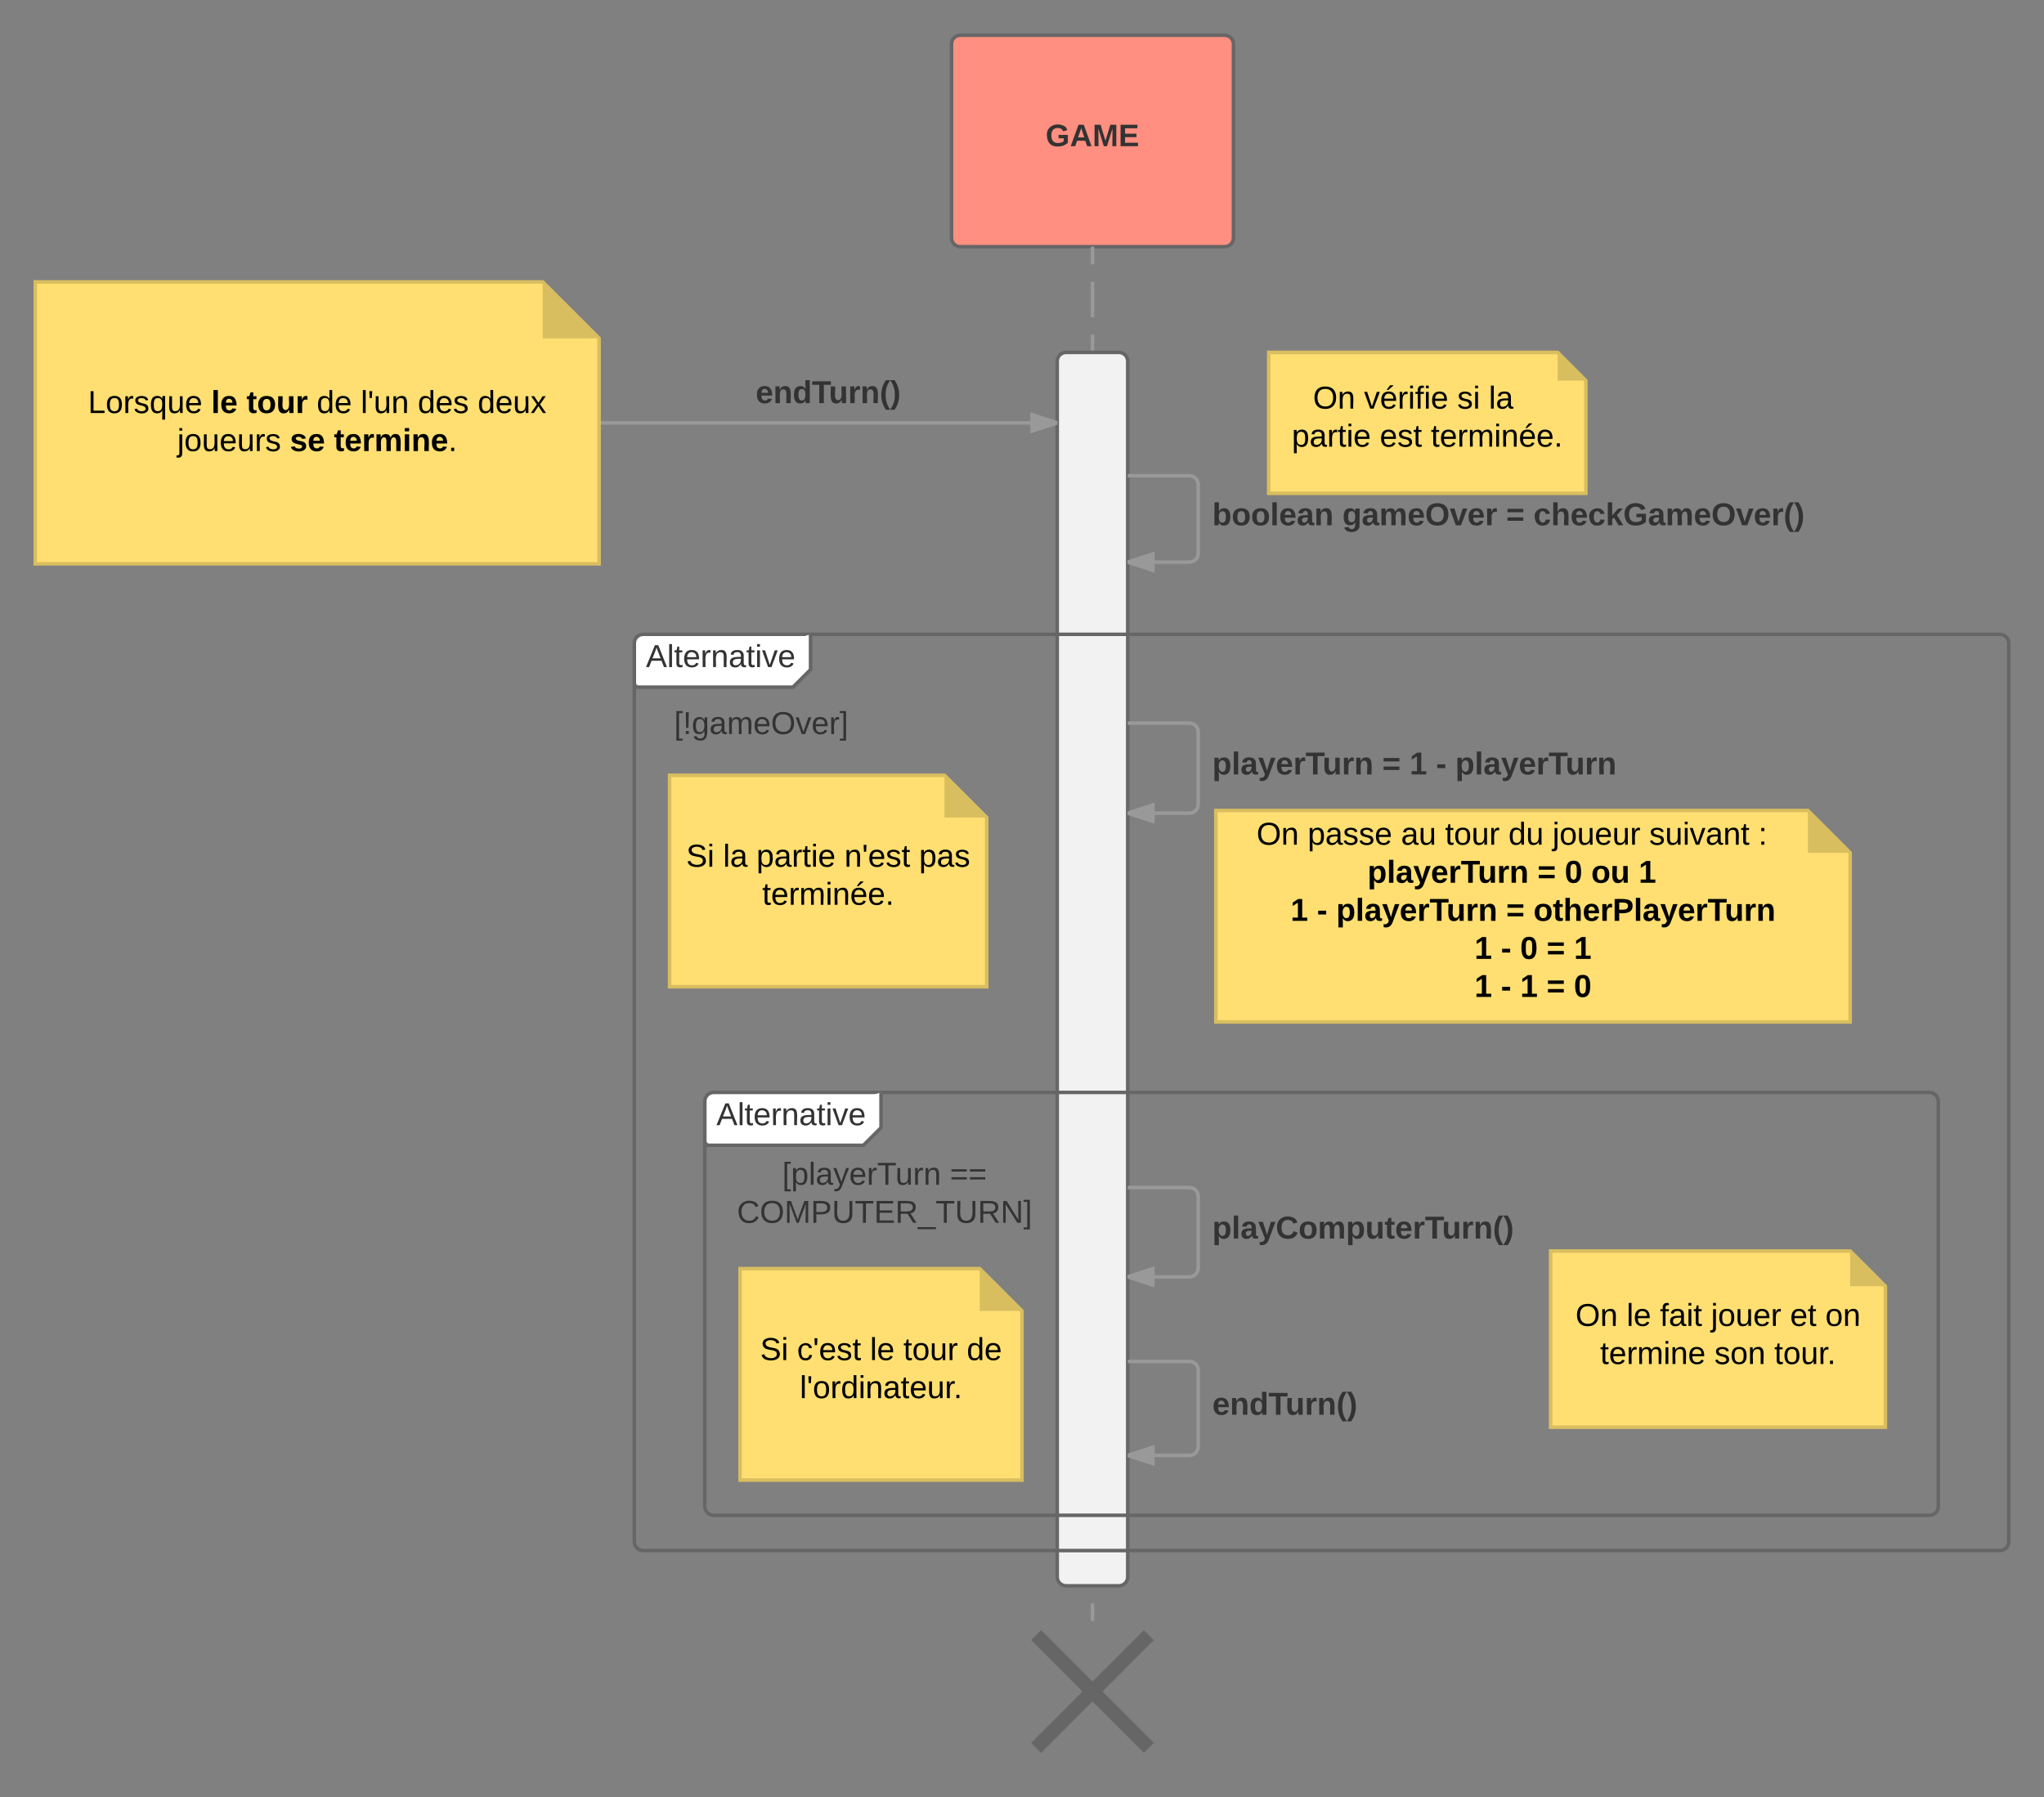 <svg xmlns="http://www.w3.org/2000/svg" xmlns:xlink="http://www.w3.org/1999/xlink" width="1160" height="1020"><rect width="100%" height="100%" fill="#808080" stroke="none"/><g transform="translate(-300 -140)"><path d="M840 165c0-2.76 2.24-5 5-5h150c2.76 0 5 2.24 5 5v110c0 2.76-2.24 5-5 5H845c-2.76 0-5-2.24-5-5z" stroke="#666" stroke-width="2" fill="#ff8f80"/><use xlink:href="#a" transform="matrix(1,0,0,1,840,160) translate(53.383 62.972)"/><path d="M920 280v780" fill="none"/><path d="M920 280v10m0 10v20m0 10v20m0 10v20m0 10v20m0 10v20m0 10v20m0 10v20m0 10v20m0 10v20m0 10v20m0 10v20m0 10v20m0 10v20m0 10v20m0 10v20m0 10v20m0 10v20m0 10v20m0 10v20m0 10v20m0 10v20m0 10v20m0 10v20m0 10v20m0 10v20m0 10v10" stroke="#999" stroke-width="2" fill="none"/><path d="M900 345c0-2.76 2.24-5 5-5h30c2.76 0 5 2.24 5 5v690c0 2.76-2.24 5-5 5h-30c-2.76 0-5-2.24-5-5z" stroke="#666" stroke-width="2" fill="#f2f2f2"/><path d="M880 1065c0-2.76 2.24-5 5-5h70c2.76 0 5 2.24 5 5v70c0 2.76-2.24 5-5 5h-70c-2.76 0-5-2.24-5-5z" fill="none"/><path d="M888 1068l64 64m0-64l-64 64" stroke="#666" stroke-width="8" fill="none"/><path d="M940 410h35c2.76 0 5 2.24 5 5v39.04c0 2.76-2.24 5-5 5h-35" stroke="#999" stroke-width="2" fill="none"/><path d="M954.27 463.67L940 459.04l14.27-4.64z" fill="#999"/><path d="M955.27 465.05L940 460.1v-2.12l15.27-4.96zm-12.03-6l10.03 3.24v-6.52z" fill="#999"/><use xlink:href="#b" transform="matrix(1,0,0,1,988,423.718) translate(0 14.4)"/><use xlink:href="#c" transform="matrix(1,0,0,1,988,423.718) translate(73.8 14.4)"/><use xlink:href="#d" transform="matrix(1,0,0,1,988,423.718) translate(166.75 14.4)"/><use xlink:href="#e" transform="matrix(1,0,0,1,988,423.718) translate(182.25 14.4)"/><path d="M640 380h260" stroke="#999" stroke-width="2" fill="none"/><path d="M900 380l-14.27 4.64v-9.28z" fill="#999"/><path d="M900 378.95v2.1L884.73 386v-12zm-13.27 4.3l10.03-3.25-10.03-3.26z" fill="#999"/><use xlink:href="#f" transform="matrix(1,0,0,1,728.85,354.4) translate(0 14.4)"/><path d="M320 300h288l32 32v128H320z" stroke="#d9be60" stroke-width="2" fill="#ffdf71"/><path d="M608 300l32 32h-32z" fill="#d9be60"/><use xlink:href="#g" transform="matrix(1,0,0,1,320,300) translate(29.93 74.4)"/><use xlink:href="#h" transform="matrix(1,0,0,1,320,300) translate(99.88 74.4)"/><use xlink:href="#i" transform="matrix(1,0,0,1,320,300) translate(119.88 74.4)"/><use xlink:href="#j" transform="matrix(1,0,0,1,320,300) translate(159.73 74.4)"/><use xlink:href="#k" transform="matrix(1,0,0,1,320,300) translate(184.73 74.4)"/><use xlink:href="#l" transform="matrix(1,0,0,1,320,300) translate(217.08 74.4)"/><use xlink:href="#m" transform="matrix(1,0,0,1,320,300) translate(251.08 74.4)"/><use xlink:href="#n" transform="matrix(1,0,0,1,320,300) translate(80.605 96)"/><use xlink:href="#o" transform="matrix(1,0,0,1,320,300) translate(144.505 96)"/><use xlink:href="#p" transform="matrix(1,0,0,1,320,300) translate(169.505 96)"/><path d="M1020 340h164l16 16v64h-180z" stroke="#d9be60" stroke-width="2" fill="#ffdf71"/><path d="M1184 340l16 16h-16z" fill="#d9be60"/><use xlink:href="#q" transform="matrix(1,0,0,1,1020,340) translate(25.13 31.9)"/><use xlink:href="#r" transform="matrix(1,0,0,1,1020,340) translate(54.13 31.9)"/><use xlink:href="#s" transform="matrix(1,0,0,1,1020,340) translate(106.98 31.9)"/><use xlink:href="#t" transform="matrix(1,0,0,1,1020,340) translate(124.93 31.9)"/><use xlink:href="#u" transform="matrix(1,0,0,1,1020,340) translate(13.13 53.5)"/><use xlink:href="#v" transform="matrix(1,0,0,1,1020,340) translate(63.03 53.5)"/><use xlink:href="#w" transform="matrix(1,0,0,1,1020,340) translate(92.03 53.5)"/><path d="M660 505c0-2.76 2.24-5 5-5h90c2.76 0 5 2.24 5 5v10c0 2.76-1.58 6.58-3.54 8.54l-2.92 2.92c-1.96 1.96-5.78 3.54-8.54 3.54h-80c-2.76 0-5-2.24-5-5z" fill="#fff"/><path d="M660 505c0-2.76 2.24-5 5-5h770c2.76 0 5 2.24 5 5v510c0 2.76-2.24 5-5 5H665c-2.76 0-5-2.24-5-5z" stroke="#666" stroke-width="2" fill="none"/><path d="M760 500v20l-10 10h-90" stroke="#666" stroke-width="2" fill="#fff"/><use xlink:href="#x" transform="matrix(1,0,0,1,668,500) translate(-1.425 18.6)"/><use xlink:href="#y" transform="matrix(1,0,0,1,672,538) translate(10.55 18.6)"/><path d="M680 580h156l24 24v96H680z" stroke="#d9be60" stroke-width="2" fill="#ffdf71"/><path d="M836 580l24 24h-24z" fill="#d9be60"/><use xlink:href="#z" transform="matrix(1,0,0,1,680,580) translate(9.405 51.9)"/><use xlink:href="#A" transform="matrix(1,0,0,1,680,580) translate(30.355 51.9)"/><use xlink:href="#u" transform="matrix(1,0,0,1,680,580) translate(49.305 51.9)"/><use xlink:href="#B" transform="matrix(1,0,0,1,680,580) translate(99.205 51.9)"/><use xlink:href="#C" transform="matrix(1,0,0,1,680,580) translate(141.605 51.9)"/><use xlink:href="#w" transform="matrix(1,0,0,1,680,580) translate(52.58 73.5)"/><path d="M940 550.4h35c2.76 0 5 2.23 5 5v41.1c0 2.75-2.24 5-5 5h-35" stroke="#999" stroke-width="2" fill="none"/><path d="M954.27 606.12L940 601.5l14.27-4.65z" fill="#999"/><path d="M955.27 607.5L940 602.54v-2.1l15.27-4.97zm-12.03-6l10.03 3.24v-6.5z" fill="#999"/><use xlink:href="#D" transform="matrix(1,0,0,1,988,565.14) translate(0 14.4)"/><use xlink:href="#E" transform="matrix(1,0,0,1,988,565.14) translate(96.45 14.4)"/><use xlink:href="#F" transform="matrix(1,0,0,1,988,565.14) translate(111.95 14.4)"/><use xlink:href="#G" transform="matrix(1,0,0,1,988,565.14) translate(126.95 14.4)"/><use xlink:href="#H" transform="matrix(1,0,0,1,988,565.14) translate(137.9 14.4)"/><path d="M990 600h336l24 24v96H990z" stroke="#d9be60" stroke-width="2" fill="#ffdf71"/><path d="M1326 600l24 24h-24z" fill="#d9be60"/><g><use xlink:href="#q" transform="matrix(1,0,0,1,990,600) translate(23.105 19.41)"/><use xlink:href="#I" transform="matrix(1,0,0,1,990,600) translate(52.105 19.41)"/><use xlink:href="#J" transform="matrix(1,0,0,1,990,600) translate(105.105 19.41)"/><use xlink:href="#K" transform="matrix(1,0,0,1,990,600) translate(130.105 19.41)"/><use xlink:href="#L" transform="matrix(1,0,0,1,990,600) translate(166.055 19.41)"/><use xlink:href="#M" transform="matrix(1,0,0,1,990,600) translate(191.055 19.41)"/><use xlink:href="#N" transform="matrix(1,0,0,1,990,600) translate(245.955 19.41)"/><use xlink:href="#O" transform="matrix(1,0,0,1,990,600) translate(307.905 19.41)"/><use xlink:href="#P" transform="matrix(1,0,0,1,990,600) translate(86.08 41.01)"/><use xlink:href="#Q" transform="matrix(1,0,0,1,990,600) translate(182.53 41.01)"/><use xlink:href="#R" transform="matrix(1,0,0,1,990,600) translate(198.03 41.01)"/><use xlink:href="#S" transform="matrix(1,0,0,1,990,600) translate(213.03 41.01)"/><use xlink:href="#T" transform="matrix(1,0,0,1,990,600) translate(239.93 41.01)"/><use xlink:href="#U" transform="matrix(1,0,0,1,990,600) translate(42.38 62.61)"/><use xlink:href="#V" transform="matrix(1,0,0,1,990,600) translate(57.38 62.61)"/><use xlink:href="#W" transform="matrix(1,0,0,1,990,600) translate(68.33 62.61)"/><use xlink:href="#X" transform="matrix(1,0,0,1,990,600) translate(164.78 62.61)"/><use xlink:href="#Y" transform="matrix(1,0,0,1,990,600) translate(180.28 62.61)"/><use xlink:href="#U" transform="matrix(1,0,0,1,990,600) translate(146.78 84.21)"/><use xlink:href="#V" transform="matrix(1,0,0,1,990,600) translate(161.78 84.21)"/><use xlink:href="#R" transform="matrix(1,0,0,1,990,600) translate(172.73 84.21)"/><use xlink:href="#X" transform="matrix(1,0,0,1,990,600) translate(187.73 84.21)"/><use xlink:href="#T" transform="matrix(1,0,0,1,990,600) translate(203.23 84.21)"/><use xlink:href="#U" transform="matrix(1,0,0,1,990,600) translate(146.78 105.81)"/><use xlink:href="#V" transform="matrix(1,0,0,1,990,600) translate(161.78 105.81)"/><use xlink:href="#Z" transform="matrix(1,0,0,1,990,600) translate(172.73 105.81)"/><use xlink:href="#X" transform="matrix(1,0,0,1,990,600) translate(187.73 105.81)"/><use xlink:href="#aa" transform="matrix(1,0,0,1,990,600) translate(203.23 105.81)"/></g><path d="M700 765c0-2.76 2.24-5 5-5h90c2.76 0 5 2.24 5 5v10c0 2.76-1.58 6.58-3.54 8.54l-2.92 2.92c-1.96 1.96-5.78 3.54-8.54 3.54h-80c-2.76 0-5-2.24-5-5z" fill="#fff"/><path d="M700 765c0-2.76 2.24-5 5-5h690c2.76 0 5 2.24 5 5v230c0 2.76-2.24 5-5 5H705c-2.76 0-5-2.24-5-5z" stroke="#666" stroke-width="2" fill="none"/><path d="M800 760v20l-10 10h-90" stroke="#666" stroke-width="2" fill="#fff"/><g><use xlink:href="#x" transform="matrix(1,0,0,1,708,760) translate(-1.425 18.6)"/></g><g><use xlink:href="#ab" transform="matrix(1,0,0,1,712,798) translate(31.925 14.4)"/><use xlink:href="#ac" transform="matrix(1,0,0,1,712,798) translate(127.075 14.4)"/><use xlink:href="#ad" transform="matrix(1,0,0,1,712,798) translate(6.225 36)"/></g><path d="M720 860h136l24 24v96H720z" stroke="#d9be60" stroke-width="2" fill="#ffdf71"/><path d="M856 860l24 24h-24z" fill="#d9be60"/><g><use xlink:href="#z" transform="matrix(1,0,0,1,720,860) translate(11.38 51.9)"/><use xlink:href="#ae" transform="matrix(1,0,0,1,720,860) translate(32.33 51.9)"/><use xlink:href="#af" transform="matrix(1,0,0,1,720,860) translate(73.73 51.9)"/><use xlink:href="#K" transform="matrix(1,0,0,1,720,860) translate(92.68 51.9)"/><use xlink:href="#ag" transform="matrix(1,0,0,1,720,860) translate(128.63 51.9)"/><use xlink:href="#ah" transform="matrix(1,0,0,1,720,860) translate(33.905 73.5)"/></g><path d="M940 814h35c2.76 0 5 2.24 5 5v40.67c0 2.76-2.24 5-5 5h-35" stroke="#999" stroke-width="2" fill="none"/><path d="M954.27 869.3L940 864.67l14.27-4.64z" fill="#999"/><path d="M955.27 870.68L940 865.72v-2.1l15.27-4.97zm-12.03-6l10.03 3.25v-6.52z" fill="#999"/><g><use xlink:href="#ai" transform="matrix(1,0,0,1,988,828.533) translate(0 14.4)"/></g><path d="M940 912.67h35c2.76 0 5 2.24 5 5V961c0 2.76-2.24 5-5 5h-35" stroke="#999" stroke-width="2" fill="none"/><path d="M954.27 970.64L940 966l14.27-4.64z" fill="#999"/><path d="M955.27 972L940 967.06v-2.1l15.27-4.96zm-12.03-6l10.03 3.26v-6.52z" fill="#999"/><g><use xlink:href="#f" transform="matrix(1,0,0,1,988,928.533) translate(0 14.4)"/></g><path d="M1180 850h170l20 20v80h-190z" stroke="#d9be60" stroke-width="2" fill="#ffdf71"/><path d="M1350 850l20 20h-20z" fill="#d9be60"/><g><use xlink:href="#q" transform="matrix(1,0,0,1,1180,850) translate(14.105 42.525)"/><use xlink:href="#af" transform="matrix(1,0,0,1,1180,850) translate(43.105 42.525)"/><use xlink:href="#aj" transform="matrix(1,0,0,1,1180,850) translate(62.055 42.525)"/><use xlink:href="#ak" transform="matrix(1,0,0,1,1180,850) translate(91.005 42.525)"/><use xlink:href="#al" transform="matrix(1,0,0,1,1180,850) translate(135.905 42.525)"/><use xlink:href="#am" transform="matrix(1,0,0,1,1180,850) translate(155.905 42.525)"/><use xlink:href="#an" transform="matrix(1,0,0,1,1180,850) translate(28.105 64.125)"/><use xlink:href="#ao" transform="matrix(1,0,0,1,1180,850) translate(92.955 64.125)"/><use xlink:href="#ap" transform="matrix(1,0,0,1,1180,850) translate(126.955 64.125)"/></g><defs><path fill="#333" d="M67-125c0 54 23 88 75 88 28 0 53-7 68-21v-34h-60v-39h108v91C232-14 192 4 140 4 58 4 20-42 15-125 8-236 126-280 215-234c19 10 29 26 37 47l-47 15c-11-23-29-39-63-39-53 1-75 33-75 86" id="aq"/><path fill="#333" d="M199 0l-22-63H83L61 0H9l90-248h61L250 0h-51zm-33-102l-36-108c-10 38-24 72-36 108h72" id="ar"/><path fill="#333" d="M230 0l2-204L168 0h-37L68-204 70 0H24v-248h70l56 185 57-185h69V0h-46" id="as"/><path fill="#333" d="M24 0v-248h195v40H76v63h132v40H76v65h150V0H24" id="at"/><g id="a"><use transform="matrix(0.049,0,0,0.049,0,0)" xlink:href="#aq"/><use transform="matrix(0.049,0,0,0.049,13.827,0)" xlink:href="#ar"/><use transform="matrix(0.049,0,0,0.049,26.617,0)" xlink:href="#as"/><use transform="matrix(0.049,0,0,0.049,41.383,0)" xlink:href="#at"/></g><path fill="#333" d="M135-194c52 0 70 43 70 98 0 56-19 99-73 100-30 1-46-15-58-35L72 0H24l1-261h50v104c11-23 29-37 60-37zM114-30c31 0 40-27 40-66 0-37-7-63-39-63s-41 28-41 65c0 36 8 64 40 64" id="au"/><path fill="#333" d="M110-194c64 0 96 36 96 99 0 64-35 99-97 99-61 0-95-36-95-99 0-62 34-99 96-99zm-1 164c35 0 45-28 45-65 0-40-10-65-43-65-34 0-45 26-45 65 0 36 10 65 43 65" id="av"/><path fill="#333" d="M25 0v-261h50V0H25" id="aw"/><path fill="#333" d="M185-48c-13 30-37 53-82 52C43 2 14-33 14-96s30-98 90-98c62 0 83 45 84 108H66c0 31 8 55 39 56 18 0 30-7 34-22zm-45-69c5-46-57-63-70-21-2 6-4 13-4 21h74" id="ax"/><path fill="#333" d="M133-34C117-15 103 5 69 4 32 3 11-16 11-54c-1-60 55-63 116-61 1-26-3-47-28-47-18 1-26 9-28 27l-52-2c7-38 36-58 82-57s74 22 75 68l1 82c-1 14 12 18 25 15v27c-30 8-71 5-69-32zm-48 3c29 0 43-24 42-57-32 0-66-3-65 30 0 17 8 27 23 27" id="ay"/><path fill="#333" d="M135-194c87-1 58 113 63 194h-50c-7-57 23-157-34-157-59 0-34 97-39 157H25l-1-190h47c2 12-1 28 3 38 12-26 28-41 61-42" id="az"/><g id="b"><use transform="matrix(0.05,0,0,0.05,0,0)" xlink:href="#au"/><use transform="matrix(0.05,0,0,0.05,10.95,0)" xlink:href="#av"/><use transform="matrix(0.05,0,0,0.05,21.9,0)" xlink:href="#av"/><use transform="matrix(0.05,0,0,0.05,32.85,0)" xlink:href="#aw"/><use transform="matrix(0.05,0,0,0.05,37.85,0)" xlink:href="#ax"/><use transform="matrix(0.05,0,0,0.05,47.85,0)" xlink:href="#ay"/><use transform="matrix(0.05,0,0,0.05,57.85,0)" xlink:href="#az"/></g><path fill="#333" d="M195-6C206 82 75 100 31 46c-4-6-6-13-8-21l49-6c3 16 16 24 34 25 40 0 42-37 40-79-11 22-30 35-61 35-53 0-70-43-70-97 0-56 18-96 73-97 30 0 46 14 59 34l2-30h47zm-90-29c32 0 41-27 41-63 0-35-9-62-40-62-32 0-39 29-40 63 0 36 9 62 39 62" id="aA"/><path fill="#333" d="M220-157c-53 9-28 100-34 157h-49v-107c1-27-5-49-29-50C55-147 81-57 75 0H25l-1-190h47c2 12-1 28 3 38 10-53 101-56 108 0 13-22 24-43 59-42 82 1 51 116 57 194h-49v-107c-1-25-5-48-29-50" id="aB"/><path fill="#333" d="M140-251c80 0 125 45 125 126S219 4 139 4C58 4 15-44 15-125s44-126 125-126zm-1 214c52 0 73-35 73-88 0-50-21-86-72-86-52 0-73 35-73 86s22 88 72 88" id="aC"/><path fill="#333" d="M128 0H69L1-190h53L99-40l48-150h52" id="aD"/><path fill="#333" d="M135-150c-39-12-60 13-60 57V0H25l-1-190h47c2 13-1 29 3 40 6-28 27-53 61-41v41" id="aE"/><g id="c"><use transform="matrix(0.05,0,0,0.05,0,0)" xlink:href="#aA"/><use transform="matrix(0.05,0,0,0.05,10.95,0)" xlink:href="#ay"/><use transform="matrix(0.05,0,0,0.05,20.95,0)" xlink:href="#aB"/><use transform="matrix(0.05,0,0,0.05,36.95,0)" xlink:href="#ax"/><use transform="matrix(0.05,0,0,0.05,46.95,0)" xlink:href="#aC"/><use transform="matrix(0.05,0,0,0.05,60.95,0)" xlink:href="#aD"/><use transform="matrix(0.05,0,0,0.05,70.95,0)" xlink:href="#ax"/><use transform="matrix(0.05,0,0,0.05,80.95,0)" xlink:href="#aE"/></g><path fill="#333" d="M15-148v-39h180v39H15zm0 97v-39h180v39H15" id="aF"/><use transform="matrix(0.05,0,0,0.05,0,0)" xlink:href="#aF" id="d"/><path fill="#333" d="M190-63c-7 42-38 67-86 67-59 0-84-38-90-98-12-110 154-137 174-36l-49 2c-2-19-15-32-35-32-30 0-35 28-38 64-6 74 65 87 74 30" id="aG"/><path fill="#333" d="M114-157C55-157 80-60 75 0H25v-261h50l-1 109c12-26 28-41 61-42 86-1 58 113 63 194h-50c-7-57 23-157-34-157" id="aH"/><path fill="#333" d="M147 0L96-86 75-71V0H25v-261h50v150l67-79h53l-66 74L201 0h-54" id="aI"/><path fill="#333" d="M67-93c0 74 22 123 53 168H70C40 30 18-18 18-93s22-123 52-168h50c-32 44-53 94-53 168" id="aJ"/><path fill="#333" d="M102-93c0 74-22 123-52 168H0C30 29 54-18 53-93c0-74-22-123-53-168h50c30 45 52 94 52 168" id="aK"/><g id="e"><use transform="matrix(0.05,0,0,0.05,0,0)" xlink:href="#aG"/><use transform="matrix(0.05,0,0,0.05,10,0)" xlink:href="#aH"/><use transform="matrix(0.05,0,0,0.05,20.95,0)" xlink:href="#ax"/><use transform="matrix(0.05,0,0,0.05,30.95,0)" xlink:href="#aG"/><use transform="matrix(0.05,0,0,0.05,40.95,0)" xlink:href="#aI"/><use transform="matrix(0.05,0,0,0.05,50.95,0)" xlink:href="#aq"/><use transform="matrix(0.05,0,0,0.05,64.95,0)" xlink:href="#ay"/><use transform="matrix(0.05,0,0,0.05,74.95,0)" xlink:href="#aB"/><use transform="matrix(0.05,0,0,0.05,90.95,0)" xlink:href="#ax"/><use transform="matrix(0.05,0,0,0.05,100.95,0)" xlink:href="#aC"/><use transform="matrix(0.05,0,0,0.05,114.95,0)" xlink:href="#aD"/><use transform="matrix(0.05,0,0,0.05,124.95,0)" xlink:href="#ax"/><use transform="matrix(0.05,0,0,0.05,134.95,0)" xlink:href="#aE"/><use transform="matrix(0.05,0,0,0.05,141.95,0)" xlink:href="#aJ"/><use transform="matrix(0.05,0,0,0.05,147.9,0)" xlink:href="#aK"/></g><path fill="#333" d="M88-194c31-1 46 15 58 34l-1-101h50l1 261h-48c-2-10 0-23-3-31C134-8 116 4 84 4 32 4 16-41 15-95c0-56 19-97 73-99zm17 164c33 0 40-30 41-66 1-37-9-64-41-64s-38 30-39 65c0 43 13 65 39 65" id="aL"/><path fill="#333" d="M136-208V0H84v-208H4v-40h212v40h-80" id="aM"/><path fill="#333" d="M85 4C-2 5 27-109 22-190h50c7 57-23 150 33 157 60-5 35-97 40-157h50l1 190h-47c-2-12 1-28-3-38-12 25-28 42-61 42" id="aN"/><g id="f"><use transform="matrix(0.05,0,0,0.05,0,0)" xlink:href="#ax"/><use transform="matrix(0.05,0,0,0.05,10,0)" xlink:href="#az"/><use transform="matrix(0.05,0,0,0.05,20.95,0)" xlink:href="#aL"/><use transform="matrix(0.05,0,0,0.05,31.9,0)" xlink:href="#aM"/><use transform="matrix(0.05,0,0,0.05,41.5,0)" xlink:href="#aN"/><use transform="matrix(0.05,0,0,0.05,52.45,0)" xlink:href="#aE"/><use transform="matrix(0.05,0,0,0.05,59.45,0)" xlink:href="#az"/><use transform="matrix(0.05,0,0,0.05,70.4,0)" xlink:href="#aJ"/><use transform="matrix(0.05,0,0,0.05,76.35,0)" xlink:href="#aK"/></g><path d="M30 0v-248h33v221h125V0H30" id="aO"/><path d="M100-194c62-1 85 37 85 99 1 63-27 99-86 99S16-35 15-95c0-66 28-99 85-99zM99-20c44 1 53-31 53-75 0-43-8-75-51-75s-53 32-53 75 10 74 51 75" id="aP"/><path d="M114-163C36-179 61-72 57 0H25l-1-190h30c1 12-1 29 2 39 6-27 23-49 58-41v29" id="aQ"/><path d="M135-143c-3-34-86-38-87 0 15 53 115 12 119 90S17 21 10-45l28-5c4 36 97 45 98 0-10-56-113-15-118-90-4-57 82-63 122-42 12 7 21 19 24 35" id="aR"/><path d="M145-31C134-9 116 4 85 4 32 4 16-35 15-94c0-59 17-99 70-100 32-1 48 14 60 33 0-11-1-24 2-32h30l-1 268h-32zM93-21c41 0 51-33 51-76s-8-73-50-73c-40 0-46 35-46 75s5 74 45 74" id="aS"/><path d="M84 4C-5 8 30-112 23-190h32v120c0 31 7 50 39 49 72-2 45-101 50-169h31l1 190h-30c-1-10 1-25-2-33-11 22-28 36-60 37" id="aT"/><path d="M100-194c63 0 86 42 84 106H49c0 40 14 67 53 68 26 1 43-12 49-29l28 8c-11 28-37 45-77 45C44 4 14-33 15-96c1-61 26-98 85-98zm52 81c6-60-76-77-97-28-3 7-6 17-6 28h103" id="aU"/><g id="g"><use transform="matrix(0.05,0,0,0.05,0,0)" xlink:href="#aO"/><use transform="matrix(0.05,0,0,0.05,10,0)" xlink:href="#aP"/><use transform="matrix(0.05,0,0,0.05,20,0)" xlink:href="#aQ"/><use transform="matrix(0.05,0,0,0.05,25.95,0)" xlink:href="#aR"/><use transform="matrix(0.05,0,0,0.05,34.95,0)" xlink:href="#aS"/><use transform="matrix(0.05,0,0,0.05,44.95,0)" xlink:href="#aT"/><use transform="matrix(0.05,0,0,0.05,54.95,0)" xlink:href="#aU"/></g><path d="M25 0v-261h50V0H25" id="aV"/><path d="M185-48c-13 30-37 53-82 52C43 2 14-33 14-96s30-98 90-98c62 0 83 45 84 108H66c0 31 8 55 39 56 18 0 30-7 34-22zm-45-69c5-46-57-63-70-21-2 6-4 13-4 21h74" id="aW"/><g id="h"><use transform="matrix(0.05,0,0,0.05,0,0)" xlink:href="#aV"/><use transform="matrix(0.05,0,0,0.05,5,0)" xlink:href="#aW"/></g><path d="M115-3C79 11 28 4 28-45v-112H4v-33h27l15-45h31v45h36v33H77v99c-1 23 16 31 38 25v30" id="aX"/><path d="M110-194c64 0 96 36 96 99 0 64-35 99-97 99-61 0-95-36-95-99 0-62 34-99 96-99zm-1 164c35 0 45-28 45-65 0-40-10-65-43-65-34 0-45 26-45 65 0 36 10 65 43 65" id="aY"/><path d="M85 4C-2 5 27-109 22-190h50c7 57-23 150 33 157 60-5 35-97 40-157h50l1 190h-47c-2-12 1-28-3-38-12 25-28 42-61 42" id="aZ"/><path d="M135-150c-39-12-60 13-60 57V0H25l-1-190h47c2 13-1 29 3 40 6-28 27-53 61-41v41" id="ba"/><g id="i"><use transform="matrix(0.05,0,0,0.05,0,0)" xlink:href="#aX"/><use transform="matrix(0.05,0,0,0.05,5.95,0)" xlink:href="#aY"/><use transform="matrix(0.05,0,0,0.05,16.9,0)" xlink:href="#aZ"/><use transform="matrix(0.05,0,0,0.05,27.85,0)" xlink:href="#ba"/></g><path d="M85-194c31 0 48 13 60 33l-1-100h32l1 261h-30c-2-10 0-23-3-31C134-8 116 4 85 4 32 4 16-35 15-94c0-66 23-100 70-100zm9 24c-40 0-46 34-46 75 0 40 6 74 45 74 42 0 51-32 51-76 0-42-9-74-50-73" id="bb"/><g id="j"><use transform="matrix(0.05,0,0,0.05,0,0)" xlink:href="#bb"/><use transform="matrix(0.05,0,0,0.05,10,0)" xlink:href="#aU"/></g><path d="M24 0v-261h32V0H24" id="bc"/><path d="M47-170H22l-4-78h33" id="bd"/><path d="M117-194c89-4 53 116 60 194h-32v-121c0-31-8-49-39-48C34-167 62-67 57 0H25l-1-190h30c1 10-1 24 2 32 11-22 29-35 61-36" id="be"/><g id="k"><use transform="matrix(0.05,0,0,0.05,0,0)" xlink:href="#bc"/><use transform="matrix(0.05,0,0,0.05,3.95,0)" xlink:href="#bd"/><use transform="matrix(0.05,0,0,0.05,7.35,0)" xlink:href="#aT"/><use transform="matrix(0.05,0,0,0.05,17.35,0)" xlink:href="#be"/></g><g id="l"><use transform="matrix(0.05,0,0,0.05,0,0)" xlink:href="#bb"/><use transform="matrix(0.05,0,0,0.05,10,0)" xlink:href="#aU"/><use transform="matrix(0.05,0,0,0.05,20,0)" xlink:href="#aR"/></g><path d="M141 0L90-78 38 0H4l68-98-65-92h35l48 74 47-74h35l-64 92 68 98h-35" id="bf"/><g id="m"><use transform="matrix(0.05,0,0,0.05,0,0)" xlink:href="#bb"/><use transform="matrix(0.05,0,0,0.05,10,0)" xlink:href="#aU"/><use transform="matrix(0.05,0,0,0.05,20,0)" xlink:href="#aT"/><use transform="matrix(0.05,0,0,0.05,30,0)" xlink:href="#bf"/></g><path d="M24-231v-30h32v30H24zM-9 49c24 4 33-6 33-30v-209h32V24c2 40-23 58-65 49V49" id="bg"/><g id="n"><use transform="matrix(0.05,0,0,0.05,0,0)" xlink:href="#bg"/><use transform="matrix(0.05,0,0,0.05,3.95,0)" xlink:href="#aP"/><use transform="matrix(0.05,0,0,0.05,13.95,0)" xlink:href="#aT"/><use transform="matrix(0.05,0,0,0.05,23.95,0)" xlink:href="#aU"/><use transform="matrix(0.05,0,0,0.05,33.95,0)" xlink:href="#aT"/><use transform="matrix(0.05,0,0,0.05,43.95,0)" xlink:href="#aQ"/><use transform="matrix(0.05,0,0,0.05,49.9,0)" xlink:href="#aR"/></g><path d="M137-138c1-29-70-34-71-4 15 46 118 7 119 86 1 83-164 76-172 9l43-7c4 19 20 25 44 25 33 8 57-30 24-41C81-84 22-81 20-136c-2-80 154-74 161-7" id="bh"/><g id="o"><use transform="matrix(0.05,0,0,0.05,0,0)" xlink:href="#bh"/><use transform="matrix(0.05,0,0,0.05,10,0)" xlink:href="#aW"/></g><path d="M220-157c-53 9-28 100-34 157h-49v-107c1-27-5-49-29-50C55-147 81-57 75 0H25l-1-190h47c2 12-1 28 3 38 10-53 101-56 108 0 13-22 24-43 59-42 82 1 51 116 57 194h-49v-107c-1-25-5-48-29-50" id="bi"/><path d="M25-224v-37h50v37H25zM25 0v-190h50V0H25" id="bj"/><path d="M135-194c87-1 58 113 63 194h-50c-7-57 23-157-34-157-59 0-34 97-39 157H25l-1-190h47c2 12-1 28 3 38 12-26 28-41 61-42" id="bk"/><path d="M33 0v-38h34V0H33" id="bl"/><g id="p"><use transform="matrix(0.05,0,0,0.05,0,0)" xlink:href="#aX"/><use transform="matrix(0.05,0,0,0.05,5.95,0)" xlink:href="#aW"/><use transform="matrix(0.05,0,0,0.05,15.95,0)" xlink:href="#ba"/><use transform="matrix(0.05,0,0,0.05,22.95,0)" xlink:href="#bi"/><use transform="matrix(0.05,0,0,0.05,38.95,0)" xlink:href="#bj"/><use transform="matrix(0.05,0,0,0.05,43.95,0)" xlink:href="#bk"/><use transform="matrix(0.05,0,0,0.05,54.9,0)" xlink:href="#aW"/><use transform="matrix(0.05,0,0,0.05,64.9,0)" xlink:href="#bl"/></g><path d="M140-251c81 0 123 46 123 126C263-46 219 4 140 4 59 4 17-45 17-125s42-126 123-126zm0 227c63 0 89-41 89-101s-29-99-89-99c-61 0-89 39-89 99S79-25 140-24" id="bm"/><g id="q"><use transform="matrix(0.05,0,0,0.05,0,0)" xlink:href="#bm"/><use transform="matrix(0.05,0,0,0.05,14,0)" xlink:href="#be"/></g><path d="M108 0H70L1-190h34L89-25l56-165h34" id="bn"/><path d="M100-194c63 0 86 42 84 106H49c0 40 14 67 53 68 26 1 43-12 49-29l28 8c-11 28-37 45-77 45C44 4 14-33 15-96c1-61 26-98 85-98zm52 81c6-60-76-77-97-28-3 7-6 17-6 28h103zm-74-98c8-23 27-35 38-54h36v5l-58 49H78" id="bo"/><path d="M24-231v-30h32v30H24zM24 0v-190h32V0H24" id="bp"/><path d="M101-234c-31-9-42 10-38 44h38v23H63V0H32v-167H5v-23h27c-7-52 17-82 69-68v24" id="bq"/><g id="r"><use transform="matrix(0.05,0,0,0.05,0,0)" xlink:href="#bn"/><use transform="matrix(0.05,0,0,0.05,9,0)" xlink:href="#bo"/><use transform="matrix(0.05,0,0,0.05,19,0)" xlink:href="#aQ"/><use transform="matrix(0.05,0,0,0.05,24.95,0)" xlink:href="#bp"/><use transform="matrix(0.05,0,0,0.05,28.9,0)" xlink:href="#bq"/><use transform="matrix(0.05,0,0,0.05,33.9,0)" xlink:href="#bp"/><use transform="matrix(0.05,0,0,0.05,37.85,0)" xlink:href="#aU"/></g><g id="s"><use transform="matrix(0.05,0,0,0.05,0,0)" xlink:href="#aR"/><use transform="matrix(0.05,0,0,0.05,9,0)" xlink:href="#bp"/></g><path d="M141-36C126-15 110 5 73 4 37 3 15-17 15-53c-1-64 63-63 125-63 3-35-9-54-41-54-24 1-41 7-42 31l-33-3c5-37 33-52 76-52 45 0 72 20 72 64v82c-1 20 7 32 28 27v20c-31 9-61-2-59-35zM48-53c0 20 12 33 32 33 41-3 63-29 60-74-43 2-92-5-92 41" id="br"/><g id="t"><use transform="matrix(0.05,0,0,0.05,0,0)" xlink:href="#bc"/><use transform="matrix(0.05,0,0,0.05,3.95,0)" xlink:href="#br"/></g><path d="M115-194c55 1 70 41 70 98S169 2 115 4C84 4 66-9 55-30l1 105H24l-1-265h31l2 30c10-21 28-34 59-34zm-8 174c40 0 45-34 45-75s-6-73-45-74c-42 0-51 32-51 76 0 43 10 73 51 73" id="bs"/><path d="M59-47c-2 24 18 29 38 22v24C64 9 27 4 27-40v-127H5v-23h24l9-43h21v43h35v23H59v120" id="bt"/><g id="u"><use transform="matrix(0.05,0,0,0.05,0,0)" xlink:href="#bs"/><use transform="matrix(0.05,0,0,0.05,10,0)" xlink:href="#br"/><use transform="matrix(0.05,0,0,0.05,20,0)" xlink:href="#aQ"/><use transform="matrix(0.05,0,0,0.05,25.95,0)" xlink:href="#bt"/><use transform="matrix(0.05,0,0,0.05,30.95,0)" xlink:href="#bp"/><use transform="matrix(0.05,0,0,0.05,34.9,0)" xlink:href="#aU"/></g><g id="v"><use transform="matrix(0.05,0,0,0.05,0,0)" xlink:href="#aU"/><use transform="matrix(0.05,0,0,0.05,10,0)" xlink:href="#aR"/><use transform="matrix(0.05,0,0,0.05,19,0)" xlink:href="#bt"/></g><path d="M210-169c-67 3-38 105-44 169h-31v-121c0-29-5-50-35-48C34-165 62-65 56 0H25l-1-190h30c1 10-1 24 2 32 10-44 99-50 107 0 11-21 27-35 58-36 85-2 47 119 55 194h-31v-121c0-29-5-49-35-48" id="bu"/><g id="w"><use transform="matrix(0.05,0,0,0.05,0,0)" xlink:href="#bt"/><use transform="matrix(0.05,0,0,0.05,5,0)" xlink:href="#aU"/><use transform="matrix(0.05,0,0,0.05,15,0)" xlink:href="#aQ"/><use transform="matrix(0.05,0,0,0.05,20.95,0)" xlink:href="#bu"/><use transform="matrix(0.05,0,0,0.05,35.9,0)" xlink:href="#bp"/><use transform="matrix(0.05,0,0,0.05,39.85,0)" xlink:href="#be"/><use transform="matrix(0.05,0,0,0.05,49.85,0)" xlink:href="#bo"/><use transform="matrix(0.05,0,0,0.05,59.85,0)" xlink:href="#aU"/><use transform="matrix(0.05,0,0,0.05,69.85,0)" xlink:href="#bl"/></g><path fill="#333" d="M205 0l-28-72H64L36 0H1l101-248h38L239 0h-34zm-38-99l-47-123c-12 45-31 82-46 123h93" id="bv"/><path fill="#333" d="M24 0v-261h32V0H24" id="bw"/><path fill="#333" d="M59-47c-2 24 18 29 38 22v24C64 9 27 4 27-40v-127H5v-23h24l9-43h21v43h35v23H59v120" id="bx"/><path fill="#333" d="M100-194c63 0 86 42 84 106H49c0 40 14 67 53 68 26 1 43-12 49-29l28 8c-11 28-37 45-77 45C44 4 14-33 15-96c1-61 26-98 85-98zm52 81c6-60-76-77-97-28-3 7-6 17-6 28h103" id="by"/><path fill="#333" d="M114-163C36-179 61-72 57 0H25l-1-190h30c1 12-1 29 2 39 6-27 23-49 58-41v29" id="bz"/><path fill="#333" d="M117-194c89-4 53 116 60 194h-32v-121c0-31-8-49-39-48C34-167 62-67 57 0H25l-1-190h30c1 10-1 24 2 32 11-22 29-35 61-36" id="bA"/><path fill="#333" d="M141-36C126-15 110 5 73 4 37 3 15-17 15-53c-1-64 63-63 125-63 3-35-9-54-41-54-24 1-41 7-42 31l-33-3c5-37 33-52 76-52 45 0 72 20 72 64v82c-1 20 7 32 28 27v20c-31 9-61-2-59-35zM48-53c0 20 12 33 32 33 41-3 63-29 60-74-43 2-92-5-92 41" id="bB"/><path fill="#333" d="M24-231v-30h32v30H24zM24 0v-190h32V0H24" id="bC"/><path fill="#333" d="M108 0H70L1-190h34L89-25l56-165h34" id="bD"/><g id="x"><use transform="matrix(0.05,0,0,0.05,0,0)" xlink:href="#bv"/><use transform="matrix(0.05,0,0,0.05,12,0)" xlink:href="#bw"/><use transform="matrix(0.05,0,0,0.05,15.95,0)" xlink:href="#bx"/><use transform="matrix(0.05,0,0,0.05,20.95,0)" xlink:href="#by"/><use transform="matrix(0.05,0,0,0.05,30.95,0)" xlink:href="#bz"/><use transform="matrix(0.05,0,0,0.05,36.9,0)" xlink:href="#bA"/><use transform="matrix(0.05,0,0,0.05,46.9,0)" xlink:href="#bB"/><use transform="matrix(0.05,0,0,0.05,56.9,0)" xlink:href="#bx"/><use transform="matrix(0.05,0,0,0.05,61.9,0)" xlink:href="#bC"/><use transform="matrix(0.05,0,0,0.05,65.85,0)" xlink:href="#bD"/><use transform="matrix(0.05,0,0,0.05,74.85,0)" xlink:href="#by"/></g><path fill="#333" d="M26 75v-336h71v23H56V52h41v23H26" id="bE"/><path fill="#333" d="M63-70H37l-4-178h34zM33 0v-35h34V0H33" id="bF"/><path fill="#333" d="M177-190C167-65 218 103 67 71c-23-6-38-20-44-43l32-5c15 47 100 32 89-28v-30C133-14 115 1 83 1 29 1 15-40 15-95c0-56 16-97 71-98 29-1 48 16 59 35 1-10 0-23 2-32h30zM94-22c36 0 50-32 50-73 0-42-14-75-50-75-39 0-46 34-46 75s6 73 46 73" id="bG"/><path fill="#333" d="M210-169c-67 3-38 105-44 169h-31v-121c0-29-5-50-35-48C34-165 62-65 56 0H25l-1-190h30c1 10-1 24 2 32 10-44 99-50 107 0 11-21 27-35 58-36 85-2 47 119 55 194h-31v-121c0-29-5-49-35-48" id="bH"/><path fill="#333" d="M140-251c81 0 123 46 123 126C263-46 219 4 140 4 59 4 17-45 17-125s42-126 123-126zm0 227c63 0 89-41 89-101s-29-99-89-99c-61 0-89 39-89 99S79-25 140-24" id="bI"/><path fill="#333" d="M3 75V52h41v-290H3v-23h71V75H3" id="bJ"/><g id="y"><use transform="matrix(0.05,0,0,0.05,0,0)" xlink:href="#bE"/><use transform="matrix(0.05,0,0,0.05,5,0)" xlink:href="#bF"/><use transform="matrix(0.05,0,0,0.05,10,0)" xlink:href="#bG"/><use transform="matrix(0.05,0,0,0.05,20,0)" xlink:href="#bB"/><use transform="matrix(0.05,0,0,0.05,30,0)" xlink:href="#bH"/><use transform="matrix(0.05,0,0,0.05,44.95,0)" xlink:href="#by"/><use transform="matrix(0.05,0,0,0.05,54.95,0)" xlink:href="#bI"/><use transform="matrix(0.05,0,0,0.05,68.95,0)" xlink:href="#bD"/><use transform="matrix(0.05,0,0,0.05,77.95,0)" xlink:href="#by"/><use transform="matrix(0.05,0,0,0.05,87.95,0)" xlink:href="#bz"/><use transform="matrix(0.05,0,0,0.05,93.9,0)" xlink:href="#bJ"/></g><path d="M185-189c-5-48-123-54-124 2 14 75 158 14 163 119 3 78-121 87-175 55-17-10-28-26-33-46l33-7c5 56 141 63 141-1 0-78-155-14-162-118-5-82 145-84 179-34 5 7 8 16 11 25" id="bK"/><g id="z"><use transform="matrix(0.05,0,0,0.05,0,0)" xlink:href="#bK"/><use transform="matrix(0.05,0,0,0.05,12,0)" xlink:href="#bp"/></g><g id="A"><use transform="matrix(0.05,0,0,0.05,0,0)" xlink:href="#bc"/><use transform="matrix(0.05,0,0,0.05,3.95,0)" xlink:href="#br"/></g><g id="B"><use transform="matrix(0.05,0,0,0.05,0,0)" xlink:href="#be"/><use transform="matrix(0.05,0,0,0.05,10,0)" xlink:href="#bd"/><use transform="matrix(0.05,0,0,0.05,13.4,0)" xlink:href="#aU"/><use transform="matrix(0.05,0,0,0.05,23.4,0)" xlink:href="#aR"/><use transform="matrix(0.05,0,0,0.05,32.4,0)" xlink:href="#bt"/></g><g id="C"><use transform="matrix(0.05,0,0,0.05,0,0)" xlink:href="#bs"/><use transform="matrix(0.05,0,0,0.05,10,0)" xlink:href="#br"/><use transform="matrix(0.05,0,0,0.05,20,0)" xlink:href="#aR"/></g><path fill="#333" d="M135-194c53 0 70 44 70 98 0 56-19 98-73 100-31 1-45-17-59-34 3 33 2 69 2 105H25l-1-265h48c2 10 0 23 3 31 11-24 29-35 60-35zM114-30c33 0 39-31 40-66 0-38-9-64-40-64-56 0-55 130 0 130" id="bL"/><path fill="#333" d="M123 10C108 53 80 86 19 72V37c35 8 53-11 59-39L3-190h52l48 148c12-52 28-100 44-148h51" id="bM"/><g id="D"><use transform="matrix(0.05,0,0,0.05,0,0)" xlink:href="#bL"/><use transform="matrix(0.05,0,0,0.05,10.95,0)" xlink:href="#aw"/><use transform="matrix(0.05,0,0,0.05,15.95,0)" xlink:href="#ay"/><use transform="matrix(0.05,0,0,0.05,25.95,0)" xlink:href="#bM"/><use transform="matrix(0.05,0,0,0.05,35.95,0)" xlink:href="#ax"/><use transform="matrix(0.05,0,0,0.05,45.95,0)" xlink:href="#aE"/><use transform="matrix(0.05,0,0,0.05,52.95,0)" xlink:href="#aM"/><use transform="matrix(0.05,0,0,0.05,62.55,0)" xlink:href="#aN"/><use transform="matrix(0.05,0,0,0.05,73.5,0)" xlink:href="#aE"/><use transform="matrix(0.05,0,0,0.05,80.5,0)" xlink:href="#az"/></g><use transform="matrix(0.05,0,0,0.05,0,0)" xlink:href="#aF" id="E"/><path fill="#333" d="M23 0v-37h61v-169l-59 37v-38l62-41h46v211h57V0H23" id="bN"/><use transform="matrix(0.05,0,0,0.05,0,0)" xlink:href="#bN" id="F"/><path fill="#333" d="M14-72v-43h91v43H14" id="bO"/><use transform="matrix(0.05,0,0,0.05,0,0)" xlink:href="#bO" id="G"/><g id="H"><use transform="matrix(0.05,0,0,0.05,0,0)" xlink:href="#bL"/><use transform="matrix(0.05,0,0,0.05,10.95,0)" xlink:href="#aw"/><use transform="matrix(0.05,0,0,0.05,15.95,0)" xlink:href="#ay"/><use transform="matrix(0.05,0,0,0.05,25.95,0)" xlink:href="#bM"/><use transform="matrix(0.05,0,0,0.05,35.95,0)" xlink:href="#ax"/><use transform="matrix(0.05,0,0,0.05,45.95,0)" xlink:href="#aE"/><use transform="matrix(0.05,0,0,0.05,52.95,0)" xlink:href="#aM"/><use transform="matrix(0.05,0,0,0.05,62.55,0)" xlink:href="#aN"/><use transform="matrix(0.05,0,0,0.05,73.5,0)" xlink:href="#aE"/><use transform="matrix(0.05,0,0,0.05,80.5,0)" xlink:href="#az"/></g><g id="I"><use transform="matrix(0.05,0,0,0.05,0,0)" xlink:href="#bs"/><use transform="matrix(0.05,0,0,0.05,10,0)" xlink:href="#br"/><use transform="matrix(0.05,0,0,0.05,20,0)" xlink:href="#aR"/><use transform="matrix(0.05,0,0,0.05,29,0)" xlink:href="#aR"/><use transform="matrix(0.05,0,0,0.05,38,0)" xlink:href="#aU"/></g><g id="J"><use transform="matrix(0.05,0,0,0.05,0,0)" xlink:href="#br"/><use transform="matrix(0.05,0,0,0.05,10,0)" xlink:href="#aT"/></g><g id="K"><use transform="matrix(0.05,0,0,0.05,0,0)" xlink:href="#bt"/><use transform="matrix(0.05,0,0,0.05,5,0)" xlink:href="#aP"/><use transform="matrix(0.05,0,0,0.05,15,0)" xlink:href="#aT"/><use transform="matrix(0.05,0,0,0.05,25,0)" xlink:href="#aQ"/></g><g id="L"><use transform="matrix(0.05,0,0,0.05,0,0)" xlink:href="#bb"/><use transform="matrix(0.05,0,0,0.05,10,0)" xlink:href="#aT"/></g><g id="M"><use transform="matrix(0.05,0,0,0.05,0,0)" xlink:href="#bg"/><use transform="matrix(0.05,0,0,0.05,3.95,0)" xlink:href="#aP"/><use transform="matrix(0.05,0,0,0.05,13.95,0)" xlink:href="#aT"/><use transform="matrix(0.05,0,0,0.05,23.95,0)" xlink:href="#aU"/><use transform="matrix(0.05,0,0,0.05,33.95,0)" xlink:href="#aT"/><use transform="matrix(0.05,0,0,0.05,43.95,0)" xlink:href="#aQ"/></g><g id="N"><use transform="matrix(0.05,0,0,0.05,0,0)" xlink:href="#aR"/><use transform="matrix(0.05,0,0,0.05,9,0)" xlink:href="#aT"/><use transform="matrix(0.05,0,0,0.05,19,0)" xlink:href="#bp"/><use transform="matrix(0.05,0,0,0.05,22.95,0)" xlink:href="#bn"/><use transform="matrix(0.05,0,0,0.05,31.95,0)" xlink:href="#br"/><use transform="matrix(0.05,0,0,0.05,41.95,0)" xlink:href="#be"/><use transform="matrix(0.05,0,0,0.05,51.95,0)" xlink:href="#bt"/></g><path d="M33-154v-36h34v36H33zM33 0v-36h34V0H33" id="bP"/><use transform="matrix(0.05,0,0,0.05,0,0)" xlink:href="#bP" id="O"/><path d="M135-194c53 0 70 44 70 98 0 56-19 98-73 100-31 1-45-17-59-34 3 33 2 69 2 105H25l-1-265h48c2 10 0 23 3 31 11-24 29-35 60-35zM114-30c33 0 39-31 40-66 0-38-9-64-40-64-56 0-55 130 0 130" id="bQ"/><path d="M133-34C117-15 103 5 69 4 32 3 11-16 11-54c-1-60 55-63 116-61 1-26-3-47-28-47-18 1-26 9-28 27l-52-2c7-38 36-58 82-57s74 22 75 68l1 82c-1 14 12 18 25 15v27c-30 8-71 5-69-32zm-48 3c29 0 43-24 42-57-32 0-66-3-65 30 0 17 8 27 23 27" id="bR"/><path d="M123 10C108 53 80 86 19 72V37c35 8 53-11 59-39L3-190h52l48 148c12-52 28-100 44-148h51" id="bS"/><path d="M136-208V0H84v-208H4v-40h212v40h-80" id="bT"/><g id="P"><use transform="matrix(0.05,0,0,0.05,0,0)" xlink:href="#bQ"/><use transform="matrix(0.05,0,0,0.05,10.95,0)" xlink:href="#aV"/><use transform="matrix(0.05,0,0,0.05,15.95,0)" xlink:href="#bR"/><use transform="matrix(0.05,0,0,0.05,25.95,0)" xlink:href="#bS"/><use transform="matrix(0.05,0,0,0.05,35.95,0)" xlink:href="#aW"/><use transform="matrix(0.05,0,0,0.05,45.95,0)" xlink:href="#ba"/><use transform="matrix(0.05,0,0,0.05,52.95,0)" xlink:href="#bT"/><use transform="matrix(0.05,0,0,0.05,62.55,0)" xlink:href="#aZ"/><use transform="matrix(0.05,0,0,0.05,73.5,0)" xlink:href="#ba"/><use transform="matrix(0.05,0,0,0.05,80.5,0)" xlink:href="#bk"/></g><path d="M15-148v-39h180v39H15zm0 97v-39h180v39H15" id="bU"/><use transform="matrix(0.05,0,0,0.05,0,0)" xlink:href="#bU" id="Q"/><path d="M101-251c68 0 84 54 84 127C185-50 166 4 99 4S15-52 14-124c-1-75 17-127 87-127zm-1 216c37-5 36-46 36-89s4-89-36-89c-39 0-36 45-36 89 0 43-3 85 36 89" id="bV"/><use transform="matrix(0.05,0,0,0.05,0,0)" xlink:href="#bV" id="R"/><g id="S"><use transform="matrix(0.05,0,0,0.05,0,0)" xlink:href="#aY"/><use transform="matrix(0.05,0,0,0.05,10.95,0)" xlink:href="#aZ"/></g><path d="M23 0v-37h61v-169l-59 37v-38l62-41h46v211h57V0H23" id="bW"/><use transform="matrix(0.05,0,0,0.05,0,0)" xlink:href="#bW" id="T"/><use transform="matrix(0.05,0,0,0.05,0,0)" xlink:href="#bW" id="U"/><path d="M14-72v-43h91v43H14" id="bX"/><use transform="matrix(0.05,0,0,0.05,0,0)" xlink:href="#bX" id="V"/><g id="W"><use transform="matrix(0.05,0,0,0.05,0,0)" xlink:href="#bQ"/><use transform="matrix(0.05,0,0,0.05,10.95,0)" xlink:href="#aV"/><use transform="matrix(0.05,0,0,0.05,15.95,0)" xlink:href="#bR"/><use transform="matrix(0.05,0,0,0.05,25.95,0)" xlink:href="#bS"/><use transform="matrix(0.05,0,0,0.05,35.95,0)" xlink:href="#aW"/><use transform="matrix(0.05,0,0,0.05,45.95,0)" xlink:href="#ba"/><use transform="matrix(0.05,0,0,0.05,52.95,0)" xlink:href="#bT"/><use transform="matrix(0.05,0,0,0.05,62.55,0)" xlink:href="#aZ"/><use transform="matrix(0.05,0,0,0.05,73.5,0)" xlink:href="#ba"/><use transform="matrix(0.05,0,0,0.05,80.5,0)" xlink:href="#bk"/></g><use transform="matrix(0.05,0,0,0.05,0,0)" xlink:href="#bU" id="X"/><path d="M114-157C55-157 80-60 75 0H25v-261h50l-1 109c12-26 28-41 61-42 86-1 58 113 63 194h-50c-7-57 23-157-34-157" id="bY"/><path d="M24-248c93 1 206-16 204 79-1 75-69 88-152 82V0H24v-248zm52 121c47 0 100 7 100-41 0-47-54-39-100-39v80" id="bZ"/><g id="Y"><use transform="matrix(0.05,0,0,0.05,0,0)" xlink:href="#aY"/><use transform="matrix(0.05,0,0,0.05,10.95,0)" xlink:href="#aX"/><use transform="matrix(0.05,0,0,0.05,16.9,0)" xlink:href="#bY"/><use transform="matrix(0.05,0,0,0.05,27.85,0)" xlink:href="#aW"/><use transform="matrix(0.05,0,0,0.05,37.85,0)" xlink:href="#ba"/><use transform="matrix(0.05,0,0,0.05,44.85,0)" xlink:href="#bZ"/><use transform="matrix(0.05,0,0,0.05,56.85,0)" xlink:href="#aV"/><use transform="matrix(0.05,0,0,0.05,61.85,0)" xlink:href="#bR"/><use transform="matrix(0.05,0,0,0.05,71.85,0)" xlink:href="#bS"/><use transform="matrix(0.05,0,0,0.05,81.85,0)" xlink:href="#aW"/><use transform="matrix(0.05,0,0,0.05,91.85,0)" xlink:href="#ba"/><use transform="matrix(0.05,0,0,0.05,98.85,0)" xlink:href="#bT"/><use transform="matrix(0.05,0,0,0.05,108.45,0)" xlink:href="#aZ"/><use transform="matrix(0.05,0,0,0.05,119.4,0)" xlink:href="#ba"/><use transform="matrix(0.05,0,0,0.05,126.4,0)" xlink:href="#bk"/></g><use transform="matrix(0.05,0,0,0.05,0,0)" xlink:href="#bW" id="Z"/><use transform="matrix(0.05,0,0,0.05,0,0)" xlink:href="#bV" id="aa"/><path fill="#333" d="M115-194c55 1 70 41 70 98S169 2 115 4C84 4 66-9 55-30l1 105H24l-1-265h31l2 30c10-21 28-34 59-34zm-8 174c40 0 45-34 45-75s-6-73-45-74c-42 0-51 32-51 76 0 43 10 73 51 73" id="ca"/><path fill="#333" d="M179-190L93 31C79 59 56 82 12 73V49c39 6 53-20 64-50L1-190h34L92-34l54-156h33" id="cb"/><path fill="#333" d="M127-220V0H93v-220H8v-28h204v28h-85" id="cc"/><path fill="#333" d="M84 4C-5 8 30-112 23-190h32v120c0 31 7 50 39 49 72-2 45-101 50-169h31l1 190h-30c-1-10 1-25-2-33-11 22-28 36-60 37" id="cd"/><g id="ab"><use transform="matrix(0.05,0,0,0.05,0,0)" xlink:href="#bE"/><use transform="matrix(0.05,0,0,0.05,5,0)" xlink:href="#ca"/><use transform="matrix(0.05,0,0,0.05,15,0)" xlink:href="#bw"/><use transform="matrix(0.05,0,0,0.05,18.95,0)" xlink:href="#bB"/><use transform="matrix(0.05,0,0,0.05,28.95,0)" xlink:href="#cb"/><use transform="matrix(0.05,0,0,0.05,37.95,0)" xlink:href="#by"/><use transform="matrix(0.05,0,0,0.05,47.95,0)" xlink:href="#bz"/><use transform="matrix(0.05,0,0,0.05,53.9,0)" xlink:href="#cc"/><use transform="matrix(0.05,0,0,0.05,64.2,0)" xlink:href="#cd"/><use transform="matrix(0.05,0,0,0.05,74.2,0)" xlink:href="#bz"/><use transform="matrix(0.05,0,0,0.05,80.15,0)" xlink:href="#bA"/></g><path fill="#333" d="M18-150v-26h174v26H18zm0 90v-26h174v26H18" id="ce"/><g id="ac"><use transform="matrix(0.05,0,0,0.05,0,0)" xlink:href="#ce"/><use transform="matrix(0.05,0,0,0.05,10.5,0)" xlink:href="#ce"/></g><path fill="#333" d="M212-179c-10-28-35-45-73-45-59 0-87 40-87 99 0 60 29 101 89 101 43 0 62-24 78-52l27 14C228-24 195 4 139 4 59 4 22-46 18-125c-6-104 99-153 187-111 19 9 31 26 39 46" id="cf"/><path fill="#333" d="M240 0l2-218c-23 76-54 145-80 218h-23L58-218 59 0H30v-248h44l77 211c21-75 51-140 76-211h43V0h-30" id="cg"/><path fill="#333" d="M30-248c87 1 191-15 191 75 0 78-77 80-158 76V0H30v-248zm33 125c57 0 124 11 124-50 0-59-68-47-124-48v98" id="ch"/><path fill="#333" d="M232-93c-1 65-40 97-104 97C67 4 28-28 28-90v-158h33c8 89-33 224 67 224 102 0 64-133 71-224h33v155" id="ci"/><path fill="#333" d="M30 0v-248h187v28H63v79h144v27H63v87h162V0H30" id="cj"/><path fill="#333" d="M233-177c-1 41-23 64-60 70L243 0h-38l-65-103H63V0H30v-248c88 3 205-21 203 71zM63-129c60-2 137 13 137-47 0-61-80-42-137-45v92" id="ck"/><path fill="#333" d="M-5 72V49h209v23H-5" id="cl"/><path fill="#333" d="M190 0L58-211 59 0H30v-248h39L202-35l-2-213h31V0h-41" id="cm"/><g id="ad"><use transform="matrix(0.05,0,0,0.05,0,0)" xlink:href="#cf"/><use transform="matrix(0.05,0,0,0.05,12.95,0)" xlink:href="#bI"/><use transform="matrix(0.05,0,0,0.05,26.95,0)" xlink:href="#cg"/><use transform="matrix(0.05,0,0,0.05,41.9,0)" xlink:href="#ch"/><use transform="matrix(0.05,0,0,0.05,53.9,0)" xlink:href="#ci"/><use transform="matrix(0.05,0,0,0.05,66.85,0)" xlink:href="#cc"/><use transform="matrix(0.05,0,0,0.05,77.8,0)" xlink:href="#cj"/><use transform="matrix(0.05,0,0,0.05,89.8,0)" xlink:href="#ck"/><use transform="matrix(0.05,0,0,0.05,102.75,0)" xlink:href="#cl"/><use transform="matrix(0.05,0,0,0.05,112.75,0)" xlink:href="#cc"/><use transform="matrix(0.05,0,0,0.05,123.7,0)" xlink:href="#ci"/><use transform="matrix(0.05,0,0,0.05,136.65,0)" xlink:href="#ck"/><use transform="matrix(0.05,0,0,0.05,149.6,0)" xlink:href="#cm"/><use transform="matrix(0.05,0,0,0.05,162.55,0)" xlink:href="#bJ"/></g><path d="M96-169c-40 0-48 33-48 73s9 75 48 75c24 0 41-14 43-38l32 2c-6 37-31 61-74 61-59 0-76-41-82-99-10-93 101-131 147-64 4 7 5 14 7 22l-32 3c-4-21-16-35-41-35" id="cn"/><g id="ae"><use transform="matrix(0.05,0,0,0.05,0,0)" xlink:href="#cn"/><use transform="matrix(0.05,0,0,0.05,9,0)" xlink:href="#bd"/><use transform="matrix(0.05,0,0,0.05,12.4,0)" xlink:href="#aU"/><use transform="matrix(0.05,0,0,0.05,22.4,0)" xlink:href="#aR"/><use transform="matrix(0.05,0,0,0.05,31.4,0)" xlink:href="#bt"/></g><g id="af"><use transform="matrix(0.05,0,0,0.05,0,0)" xlink:href="#bc"/><use transform="matrix(0.05,0,0,0.05,3.95,0)" xlink:href="#aU"/></g><g id="ag"><use transform="matrix(0.05,0,0,0.05,0,0)" xlink:href="#bb"/><use transform="matrix(0.05,0,0,0.05,10,0)" xlink:href="#aU"/></g><g id="ah"><use transform="matrix(0.05,0,0,0.05,0,0)" xlink:href="#bc"/><use transform="matrix(0.05,0,0,0.05,3.95,0)" xlink:href="#bd"/><use transform="matrix(0.05,0,0,0.05,7.35,0)" xlink:href="#aP"/><use transform="matrix(0.05,0,0,0.05,17.35,0)" xlink:href="#aQ"/><use transform="matrix(0.05,0,0,0.05,23.3,0)" xlink:href="#bb"/><use transform="matrix(0.05,0,0,0.05,33.3,0)" xlink:href="#bp"/><use transform="matrix(0.05,0,0,0.05,37.25,0)" xlink:href="#be"/><use transform="matrix(0.05,0,0,0.05,47.25,0)" xlink:href="#br"/><use transform="matrix(0.05,0,0,0.05,57.25,0)" xlink:href="#bt"/><use transform="matrix(0.05,0,0,0.05,62.25,0)" xlink:href="#aU"/><use transform="matrix(0.05,0,0,0.05,72.25,0)" xlink:href="#aT"/><use transform="matrix(0.05,0,0,0.05,82.25,0)" xlink:href="#aQ"/><use transform="matrix(0.05,0,0,0.05,87.2,0)" xlink:href="#bl"/></g><path fill="#333" d="M67-125c0 53 21 87 73 88 37 1 54-22 65-47l45 17C233-25 199 4 140 4 58 4 20-42 15-125 8-235 124-281 211-232c18 10 29 29 36 50l-46 12c-8-25-30-41-62-41-52 0-71 34-72 86" id="co"/><path fill="#333" d="M115-3C79 11 28 4 28-45v-112H4v-33h27l15-45h31v45h36v33H77v99c-1 23 16 31 38 25v30" id="cp"/><g id="ai"><use transform="matrix(0.05,0,0,0.05,0,0)" xlink:href="#bL"/><use transform="matrix(0.05,0,0,0.05,10.95,0)" xlink:href="#aw"/><use transform="matrix(0.05,0,0,0.05,15.95,0)" xlink:href="#ay"/><use transform="matrix(0.05,0,0,0.05,25.95,0)" xlink:href="#bM"/><use transform="matrix(0.05,0,0,0.05,35.95,0)" xlink:href="#co"/><use transform="matrix(0.05,0,0,0.05,48.9,0)" xlink:href="#av"/><use transform="matrix(0.05,0,0,0.05,59.85,0)" xlink:href="#aB"/><use transform="matrix(0.05,0,0,0.05,75.85,0)" xlink:href="#bL"/><use transform="matrix(0.05,0,0,0.05,86.8,0)" xlink:href="#aN"/><use transform="matrix(0.05,0,0,0.05,97.75,0)" xlink:href="#cp"/><use transform="matrix(0.05,0,0,0.05,103.7,0)" xlink:href="#ax"/><use transform="matrix(0.05,0,0,0.05,113.7,0)" xlink:href="#aE"/><use transform="matrix(0.05,0,0,0.05,120.7,0)" xlink:href="#aM"/><use transform="matrix(0.05,0,0,0.05,130.3,0)" xlink:href="#aN"/><use transform="matrix(0.05,0,0,0.05,141.25,0)" xlink:href="#aE"/><use transform="matrix(0.05,0,0,0.05,148.25,0)" xlink:href="#az"/><use transform="matrix(0.05,0,0,0.05,159.2,0)" xlink:href="#aJ"/><use transform="matrix(0.05,0,0,0.05,165.15,0)" xlink:href="#aK"/></g><g id="aj"><use transform="matrix(0.05,0,0,0.05,0,0)" xlink:href="#bq"/><use transform="matrix(0.05,0,0,0.05,5,0)" xlink:href="#br"/><use transform="matrix(0.05,0,0,0.05,15,0)" xlink:href="#bp"/><use transform="matrix(0.05,0,0,0.05,18.95,0)" xlink:href="#bt"/></g><g id="ak"><use transform="matrix(0.05,0,0,0.05,0,0)" xlink:href="#bg"/><use transform="matrix(0.05,0,0,0.05,3.95,0)" xlink:href="#aP"/><use transform="matrix(0.05,0,0,0.05,13.95,0)" xlink:href="#aT"/><use transform="matrix(0.05,0,0,0.05,23.95,0)" xlink:href="#aU"/><use transform="matrix(0.05,0,0,0.05,33.95,0)" xlink:href="#aQ"/></g><g id="al"><use transform="matrix(0.05,0,0,0.05,0,0)" xlink:href="#aU"/><use transform="matrix(0.05,0,0,0.05,10,0)" xlink:href="#bt"/></g><g id="am"><use transform="matrix(0.05,0,0,0.05,0,0)" xlink:href="#aP"/><use transform="matrix(0.05,0,0,0.05,10,0)" xlink:href="#be"/></g><g id="an"><use transform="matrix(0.05,0,0,0.05,0,0)" xlink:href="#bt"/><use transform="matrix(0.05,0,0,0.05,5,0)" xlink:href="#aU"/><use transform="matrix(0.05,0,0,0.05,15,0)" xlink:href="#aQ"/><use transform="matrix(0.05,0,0,0.05,20.95,0)" xlink:href="#bu"/><use transform="matrix(0.05,0,0,0.05,35.9,0)" xlink:href="#bp"/><use transform="matrix(0.05,0,0,0.05,39.85,0)" xlink:href="#be"/><use transform="matrix(0.05,0,0,0.05,49.85,0)" xlink:href="#aU"/></g><g id="ao"><use transform="matrix(0.05,0,0,0.05,0,0)" xlink:href="#aR"/><use transform="matrix(0.05,0,0,0.05,9,0)" xlink:href="#aP"/><use transform="matrix(0.05,0,0,0.05,19,0)" xlink:href="#be"/></g><g id="ap"><use transform="matrix(0.05,0,0,0.05,0,0)" xlink:href="#bt"/><use transform="matrix(0.05,0,0,0.05,5,0)" xlink:href="#aP"/><use transform="matrix(0.05,0,0,0.05,15,0)" xlink:href="#aT"/><use transform="matrix(0.05,0,0,0.05,25,0)" xlink:href="#aQ"/><use transform="matrix(0.05,0,0,0.05,29.95,0)" xlink:href="#bl"/></g></defs></g></svg>